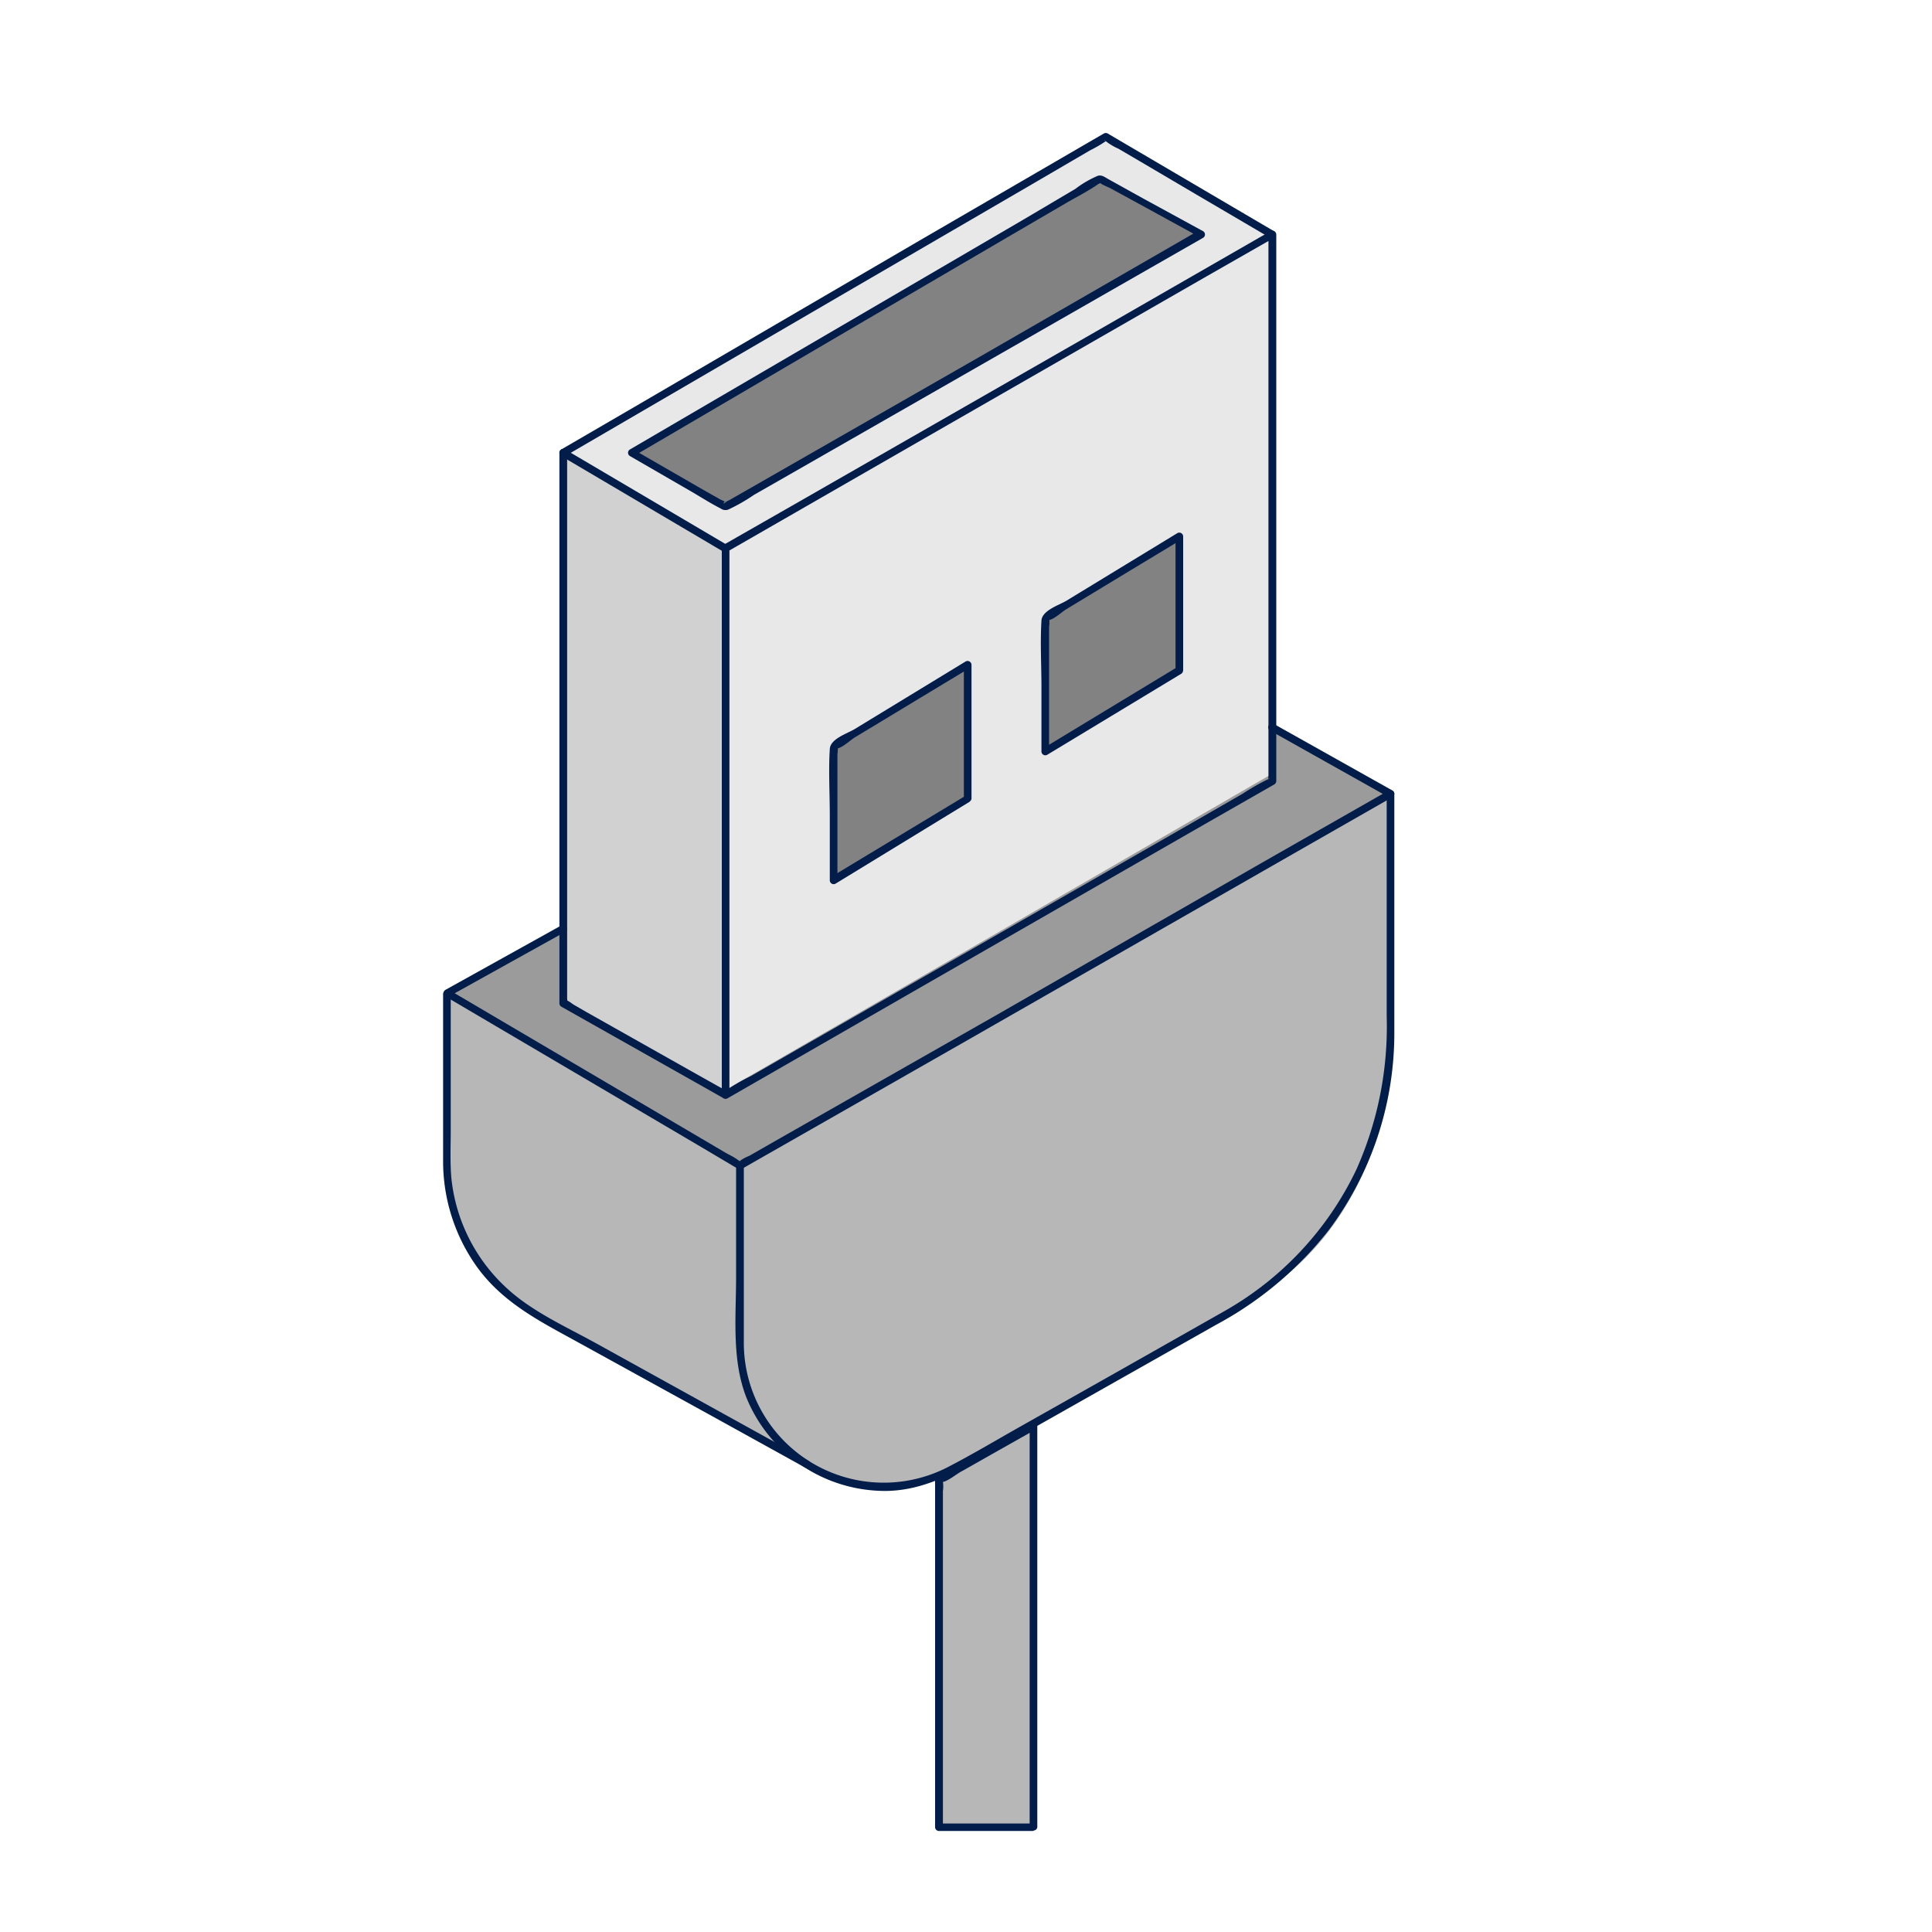 <svg id="Capa_1" data-name="Capa 1" xmlns="http://www.w3.org/2000/svg" viewBox="0 0 200 200"><defs><style>.cls-1{fill:#b7b7b7;}.cls-2{fill:#9b9b9b;}.cls-3{fill:#d1d1d1;}.cls-4{fill:#e8e8e8;}.cls-5{fill:#828282;}.cls-6{fill:#021d49;}</style></defs><path class="cls-1" d="M46.26,102.81,76.6,120.67,144,82.16v29.15s-1.42,15.44-13.71,22.66-33,19.17-33,19.17-6,1.94-9.9.19S54,135.19,54,135.19s-7.77-6-7.77-12.87Z"/><rect class="cls-1" x="97.22" y="139.39" width="9.72" height="49.77"/><polygon class="cls-2" points="46.26 102.81 114.25 65.52 143.94 82.16 76.6 120.67 46.26 102.81"/><polygon class="cls-3" points="58.31 46.87 75.09 56.77 75.09 112.85 58.17 103.67 58.31 46.87"/><polygon class="cls-4" points="75.09 56.77 131.68 24.28 131.68 80.11 75.09 112.85 75.09 56.77"/><polygon class="cls-4" points="58.31 46.87 114.47 14.16 131.68 24.28 75.09 56.77 58.31 46.87"/><polygon class="cls-5" points="65.32 46.87 113.82 18.55 124.15 24.06 75.09 52.46 65.32 46.87"/><polygon class="cls-5" points="100.17 82.69 86.3 91.08 86.3 77.21 100.17 68.81 100.17 82.69"/><polygon class="cls-5" points="122.05 69.41 108.17 77.8 108.17 63.92 122.05 55.53 122.05 69.41"/><path class="cls-6" d="M75.29,57.11l19.13-11,30.48-17.5,7-4-.59-.34V80.35a1.74,1.74,0,0,0,0,.51c-.14-.36.43-.38-.16-.14a25.27,25.27,0,0,0-2.52,1.45l-4.55,2.62-28.58,16.4-13.16,7.56-4.6,2.64a19.75,19.75,0,0,0-2.5,1.43,1.77,1.77,0,0,1-.33.19l.6.34V56.77a.4.4,0,0,0-.79,0v56.58a.4.4,0,0,0,.59.35l19.13-11,30.48-17.5,7-4a.42.42,0,0,0,.2-.35V24.28a.41.41,0,0,0-.6-.35l-19.13,11L81.87,52.42l-7,4A.4.4,0,0,0,75.29,57.11Z"/><path class="cls-6" d="M131.88,23.93,114.67,13.82a.41.41,0,0,0-.4,0l-18.94,11L65.1,42.46l-7,4.07a.4.4,0,0,0,0,.68l16.78,9.9a.4.4,0,0,0,.4-.69L58.51,46.53v.68L87.45,30.35l19.32-11.24,6.08-3.55a13.17,13.17,0,0,0,1.51-.87c.07-.06.21-.09.27-.16-.19.24-.45-.25-.14.1a6,6,0,0,0,1.3.77l2.2,1.29,5.74,3.38,7.75,4.55a.4.4,0,0,0,.4-.69Z"/><path class="cls-6" d="M57.91,46.87v57a.41.41,0,0,0,.2.34l16.78,9.47a.4.4,0,0,0,.4-.69l-14.63-8.25L59.38,104c-.16-.1-.61-.47-.81-.46s0,.41.14.22a1.48,1.48,0,0,0,0-.42V46.87a.4.4,0,0,0-.8,0Z"/><path class="cls-6" d="M100,82.35,86.1,90.74l.59.34V78.15c0-.16.09-.69,0-.83s-.31.17-.08.16c.51,0,1.42-.86,1.84-1.12l6.85-4.14,5.07-3.06-.59-.34V82.69a.4.4,0,0,0,.79,0V68.82a.41.41,0,0,0-.6-.35l-11.49,7c-.79.48-2.52,1-2.58,2.07-.14,2.28,0,4.6,0,6.88v6.71a.4.4,0,0,0,.59.35L100.37,83A.39.39,0,0,0,100,82.35Z"/><path class="cls-6" d="M121.85,69.07,108,77.46l.6.34V64.87a2.63,2.63,0,0,0,0-.84c-.07-.11-.31.17-.08.16.51,0,1.42-.86,1.84-1.11l6.85-4.15,5.07-3.06-.59-.34V69.41a.4.4,0,0,0,.79,0V55.53a.4.4,0,0,0-.6-.34l-11.49,7c-.79.47-2.52,1-2.58,2.06-.14,2.28,0,4.6,0,6.88V77.8a.4.4,0,0,0,.59.34l13.88-8.39A.39.39,0,0,0,121.85,69.07Z"/><path class="cls-6" d="M65.21,47.21l6.21,3.59c1.06.61,2.1,1.29,3.19,1.84a.82.82,0,0,0,.78.11,18.44,18.44,0,0,0,2.66-1.52l5.56-3.18,32.28-18.48,8.65-4.95a.4.4,0,0,0,0-.69l-6.21-3.39-3.6-2c-.39-.21-.66-.46-1.09-.34a10.91,10.91,0,0,0-2.33,1.36L106,22.7,73.9,41.45l-8.69,5.08a.39.39,0,0,0,.4.68l22.18-13,16.37-9.57,6.1-3.56c1.12-.66,2.32-1.25,3.39-2,.08-.06.3-.13.35-.21s-.34-.21-.19,0,.92.5,1.18.64l2,1.09,7.16,3.92v-.69L102,36.6,75.51,51.77a1.82,1.82,0,0,0-.45.26c-.27.32-.13-.41.23.09-.14-.19-.6-.34-.8-.46l-1.77-1-7.11-4.1A.39.39,0,0,0,65.21,47.21Z"/><path class="cls-6" d="M58.11,95.8l-12,6.67a.4.4,0,0,0,0,.68l26.53,15.62L76.4,121a.41.41,0,0,0,.4,0l22.79-13,36.29-20.76,8.26-4.72a.4.4,0,0,0,0-.69l-12.26-6.88a.39.39,0,0,0-.4.68l12.27,6.89v-.69L130.6,89.33,103.29,105,80.45,118l-2.88,1.65a4.58,4.58,0,0,0-1.16.66c.21-.27.56.18,0-.22s-.89-.52-1.32-.77l-4.84-2.85L47,102.78l-.52-.31v.68l12-6.67c.45-.24.05-.93-.4-.68Z"/><path class="cls-6" d="M45.87,102.81v12.71c0,1.58,0,3.16,0,4.74a18.79,18.79,0,0,0,3.47,10.84c2.58,3.6,6.21,5.51,10,7.58l14,7.71,10,5.53a.39.39,0,0,0,.39-.68l-22-12.17c-3.11-1.72-6.65-3.29-9.28-5.73A17.92,17.92,0,0,1,46.73,122c-.15-1.63-.07-3.3-.07-4.94v-14.2a.4.4,0,0,0-.79,0Z"/><path class="cls-6" d="M76.2,120.67v11.51c0,4.14-.48,8.68,1.11,12.6a15.52,15.52,0,0,0,14.54,9.56c3.86-.09,7-1.88,10.18-3.71l23.9-13.51a37,37,0,0,0,11.62-9.77A34,34,0,0,0,144.34,107c0-8,0-16,0-24.07v-.79a.4.4,0,0,0-.79,0v23.06a36.29,36.29,0,0,1-3.13,15.85,33.26,33.26,0,0,1-13.71,14.7q-10.69,6.07-21.43,12.12c-2.31,1.31-4.6,2.67-7,3.92A14.48,14.48,0,0,1,77,139c0-1.29,0-2.59,0-3.89V120.67a.4.4,0,0,0-.79,0Z"/><path class="cls-6" d="M106.94,188.77H97.22l.39.39V154.37a3.72,3.72,0,0,0,0-1c0-.06,0-.14,0-.2.09.22-.36.24-.06.24.48,0,1.53-.87,2-1.1l3.21-1.82,4.43-2.5-.6-.34v41.51a.4.4,0,0,0,.79,0V147.65a.39.39,0,0,0-.59-.34L97,152.8a.41.41,0,0,0-.2.34v36a.4.4,0,0,0,.4.4h9.72A.4.4,0,0,0,106.94,188.77Z"/></svg>